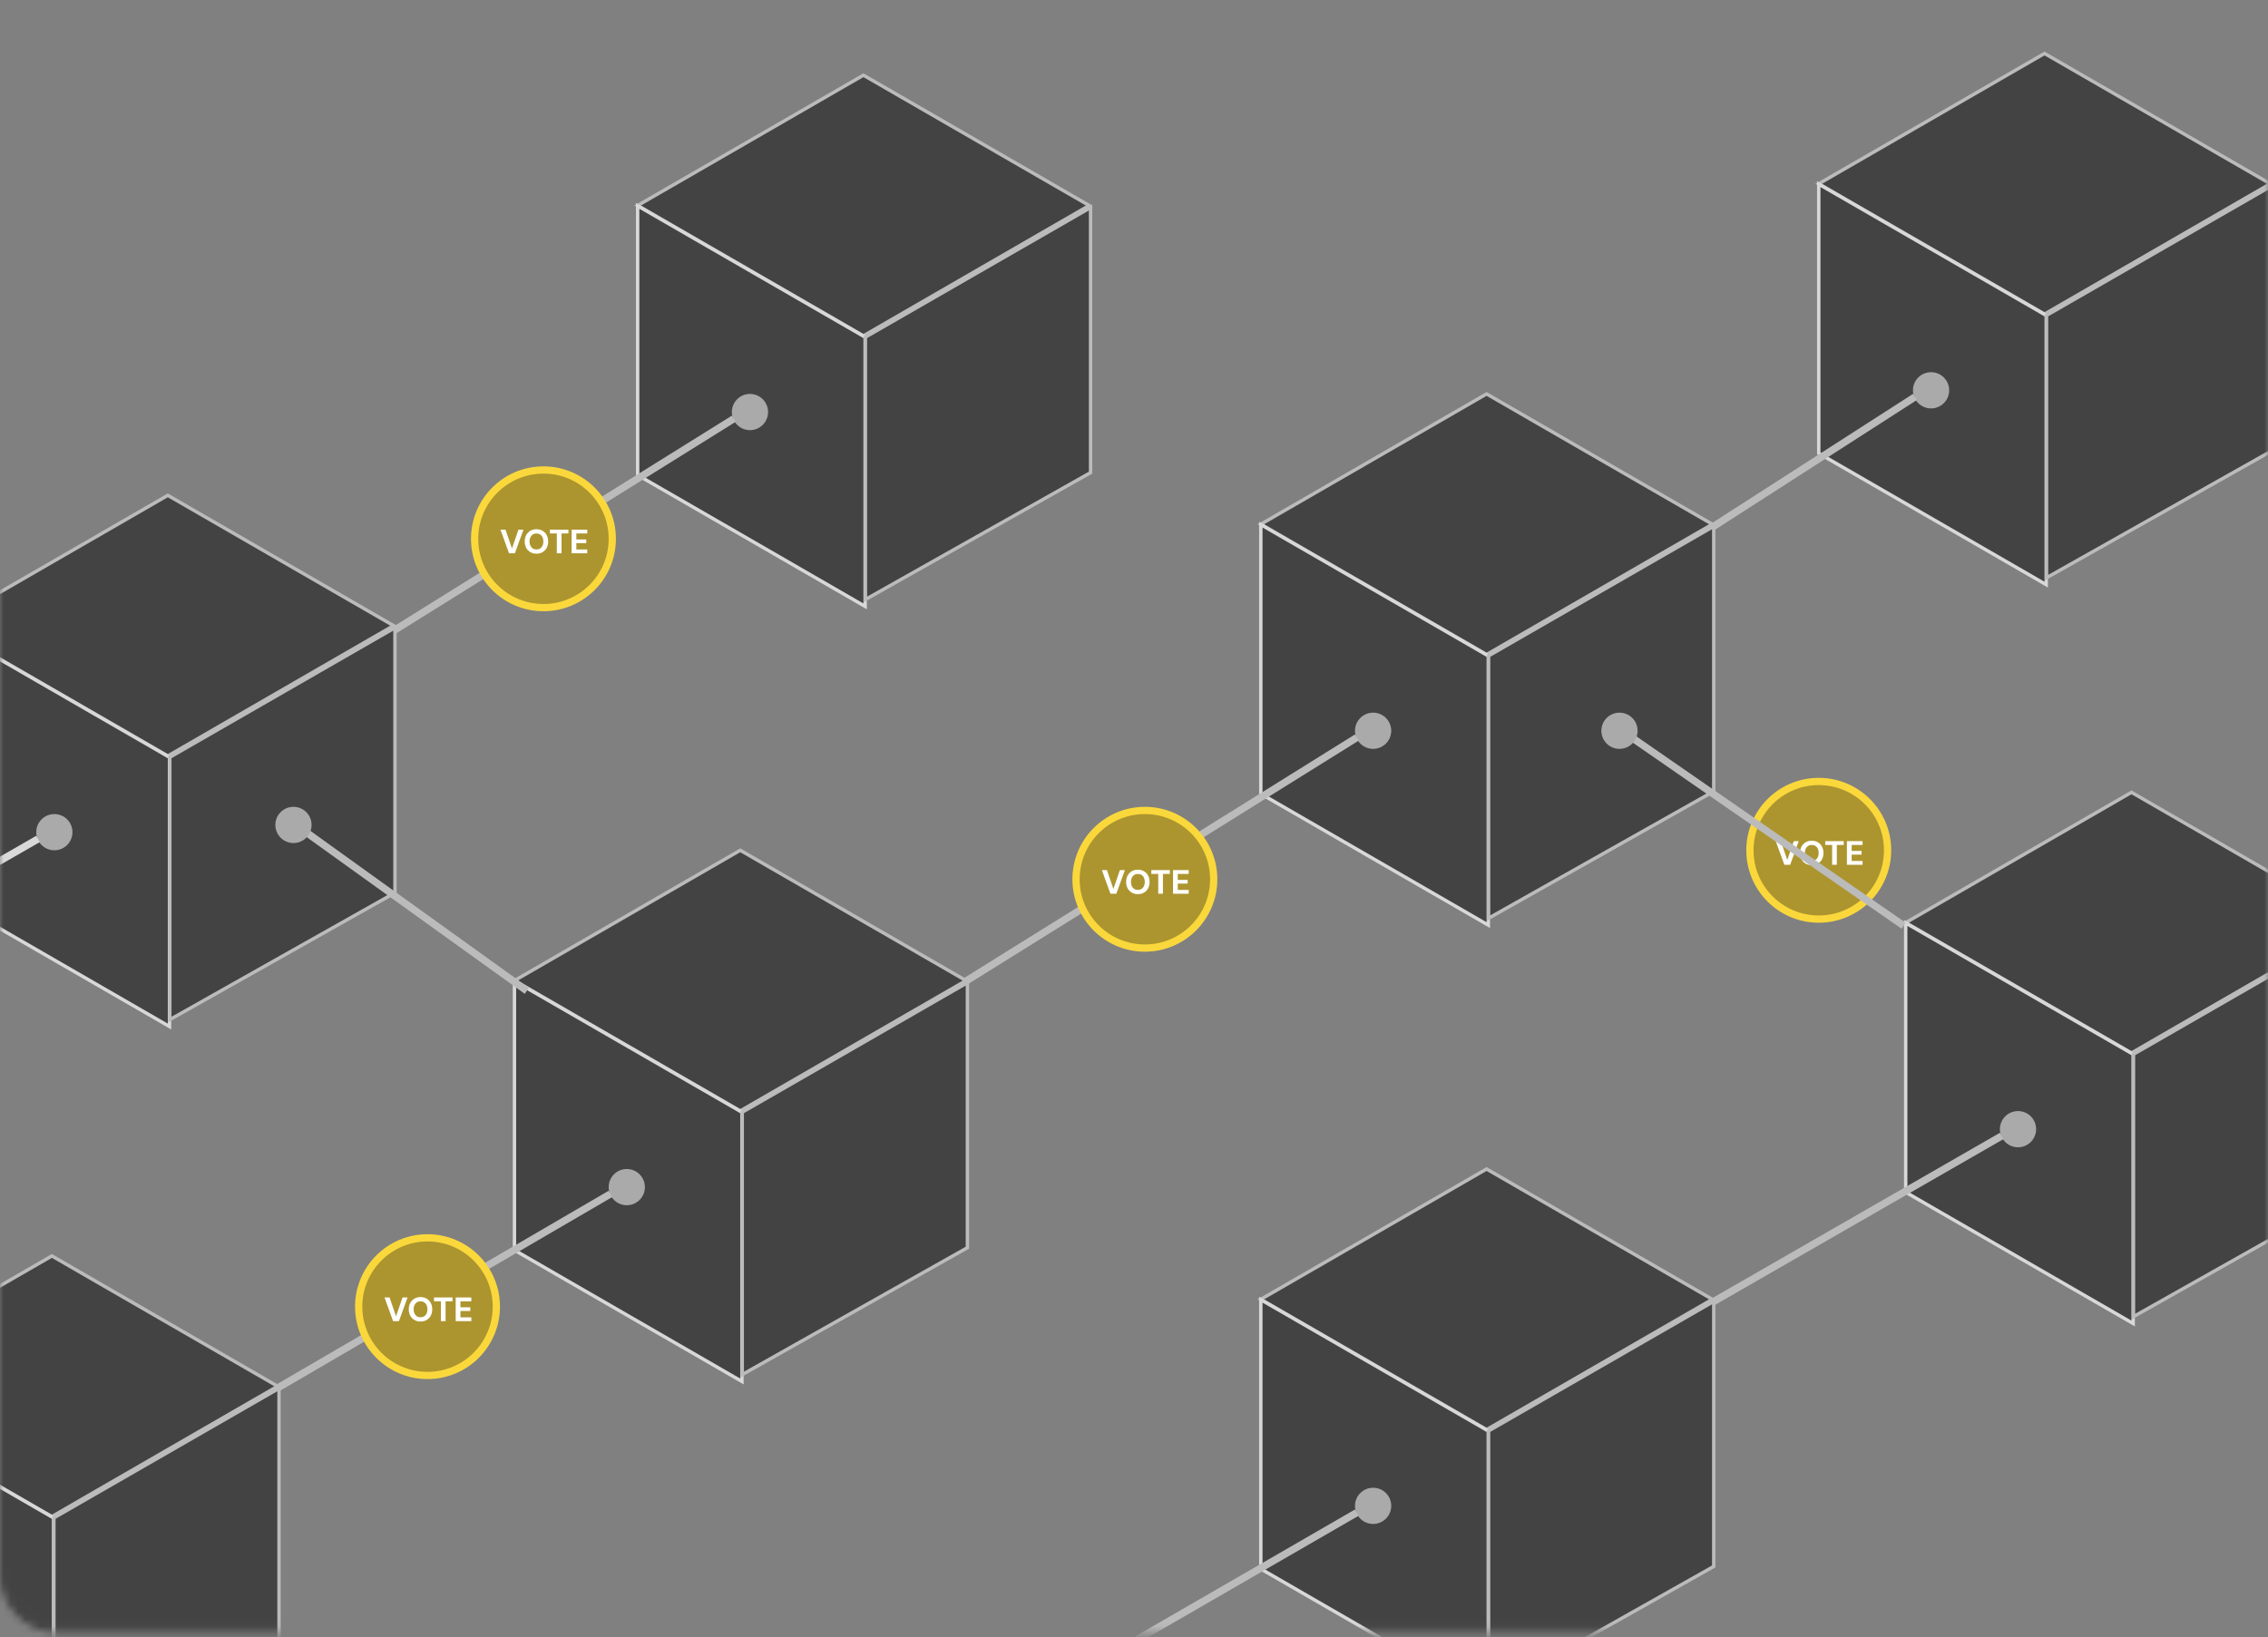 <svg width="313" height="226" viewBox="0 0 313 226" fill="none" xmlns="http://www.w3.org/2000/svg">
<rect x="0" y="0" width="313" height="226" fill="#808080" stroke="none"/>
<mask id="mask0_147_623" style="mask-type:alpha" maskUnits="userSpaceOnUse" x="0" y="0" width="313" height="226">
<path d="M312.5 0.881V217.381C312.5 221.523 309.142 224.881 305 224.881H8C3.858 224.881 0.5 221.523 0.5 217.381V0.881H312.5Z" fill="#222222" stroke="#2F2F2F"/>
</mask>
<g mask="url(#mask0_147_623)">
<path d="M205.159 197.36L174 179.371L205.159 161.381L236.317 179.371L205.159 197.36Z" fill="#434343" stroke="#BBBBBB" stroke-width="0.469"/>
<path d="M174 216.585L205.393 234.71V197.545L174 179.421V216.585Z" fill="#434343"/>
<path d="M205.393 197.46V197.545M205.393 197.545V234.71L174 216.585V179.421L205.393 197.545Z" stroke="#D8D8D8" stroke-width="0.469"/>
<path d="M236.507 179.658L205.436 197.536V233.757L236.507 216.245V179.658Z" fill="#434343" stroke="#BBBBBB" stroke-width="0.469"/>
<circle cx="189.5" cy="207.881" r="2.5" fill="#AAAAAA"/>
<line x1="187.25" y1="208.814" x2="142.25" y2="234.814" stroke="#BBBBBB"/>
<path d="M294.159 145.36L263 127.371L294.159 109.381L325.317 127.371L294.159 145.36Z" fill="#434343" stroke="#BBBBBB" stroke-width="0.469"/>
<path d="M263 164.585L294.393 182.71V145.545L263 127.421V164.585Z" fill="#434343"/>
<path d="M294.393 145.46V145.545M294.393 145.545V182.71L263 164.585V127.421L294.393 145.545Z" stroke="#D8D8D8" stroke-width="0.469"/>
<path d="M325.507 127.658L294.436 145.536V181.757L325.507 164.245V127.658Z" fill="#434343" stroke="#BBBBBB" stroke-width="0.469"/>
<circle cx="278.5" cy="155.881" r="2.5" fill="#AAAAAA"/>
<line x1="276.249" y1="156.815" x2="236.249" y2="179.815" stroke="#BBBBBB"/>
<path d="M205.159 90.36L174 72.371L205.159 54.381L236.317 72.371L205.159 90.36Z" fill="#434343" stroke="#BBBBBB" stroke-width="0.469"/>
<path d="M174 109.585L205.393 127.71V90.545L174 72.421V109.585Z" fill="#434343"/>
<path d="M205.393 90.46V90.545M205.393 90.545V127.71L174 109.585V72.421L205.393 90.545Z" stroke="#D8D8D8" stroke-width="0.469"/>
<path d="M236.507 72.658L205.436 90.536V126.757L236.507 109.245V72.658Z" fill="#434343" stroke="#BBBBBB" stroke-width="0.469"/>
<circle cx="189.5" cy="100.881" r="2.5" fill="#AAAAAA"/>
<line x1="187.265" y1="101.806" x2="110.265" y2="149.806" stroke="#BBBBBB"/>
<path d="M282.159 43.36L251 25.371L282.159 7.381L313.317 25.371L282.159 43.36Z" fill="#434343" stroke="#BBBBBB" stroke-width="0.469"/>
<path d="M251 62.585L282.393 80.71V43.545L251 25.421V62.585Z" fill="#434343"/>
<path d="M282.393 43.46V43.545M282.393 43.545V80.71L251 62.585V25.421L282.393 43.545Z" stroke="#D8D8D8" stroke-width="0.469"/>
<path d="M313.507 25.658L282.436 43.536V79.757L313.507 62.245V25.658Z" fill="#434343" stroke="#BBBBBB" stroke-width="0.469"/>
<circle cx="266.5" cy="53.881" r="2.5" fill="#AAAAAA"/>
<line x1="264.27" y1="54.802" x2="236.27" y2="72.802" stroke="#BBBBBB"/>
<path d="M119.159 46.36L88 28.371L119.159 10.381L150.317 28.371L119.159 46.36Z" fill="#434343" stroke="#BBBBBB" stroke-width="0.469"/>
<path d="M88 65.585L119.393 83.71V46.545L88 28.421V65.585Z" fill="#434343"/>
<path d="M119.393 46.46V46.545M119.393 46.545V83.71L88 65.585V28.421L119.393 46.545Z" stroke="#D8D8D8" stroke-width="0.469"/>
<path d="M150.507 28.658L119.436 46.536V82.757L150.507 65.245V28.658Z" fill="#434343" stroke="#BBBBBB" stroke-width="0.469"/>
<circle cx="103.5" cy="56.881" r="2.5" fill="#AAAAAA"/>
<line x1="101.265" y1="57.806" x2="24.265" y2="105.806" stroke="#BBBBBB"/>
<path d="M102.159 153.36L71 135.371L102.159 117.381L133.317 135.371L102.159 153.36Z" fill="#434343" stroke="#BBBBBB" stroke-width="0.469"/>
<path d="M71 172.585L102.393 190.71V153.545L71 135.421V172.585Z" fill="#434343"/>
<path d="M102.393 153.46V153.545M102.393 153.545V190.71L71 172.585V135.421L102.393 153.545Z" stroke="#D8D8D8" stroke-width="0.469"/>
<path d="M133.507 135.658L102.436 153.536V189.757L133.507 172.245V135.658Z" fill="#434343" stroke="#BBBBBB" stroke-width="0.469"/>
<circle cx="86.5" cy="163.881" r="2.5" fill="#AAAAAA"/>
<line x1="84.252" y1="164.813" x2="36.252" y2="192.813" stroke="#BBBBBB"/>
<path d="M23.159 104.36L-8 86.371L23.159 68.381L54.317 86.371L23.159 104.36Z" fill="#434343" stroke="#BBBBBB" stroke-width="0.469"/>
<path d="M-8 123.585L23.393 141.71V104.545L-8 86.421V123.585Z" fill="#434343"/>
<path d="M23.393 104.46V104.545M23.393 104.545V141.71L-8 123.585V86.421L23.393 104.545Z" stroke="#D8D8D8" stroke-width="0.469"/>
<path d="M54.507 86.658L23.436 104.536V140.757L54.507 123.245V86.658Z" fill="#434343" stroke="#BBBBBB" stroke-width="0.469"/>
<circle cx="7.5" cy="114.881" r="2.5" fill="#AAAAAA"/>
<line x1="5.249" y1="115.815" x2="-34.751" y2="138.815" stroke="#D9D9D9"/>
<path d="M7.159 209.36L-24 191.371L7.159 173.381L38.317 191.371L7.159 209.36Z" fill="#434343" stroke="#BBBBBB" stroke-width="0.469"/>
<path d="M-24 228.585L7.393 246.71V209.545L-24 191.421V228.585Z" fill="#434343"/>
<path d="M7.393 209.46V209.545M7.393 209.545V246.71L-24 228.585V191.421L7.393 209.545Z" stroke="#D8D8D8" stroke-width="0.469"/>
<path d="M38.507 191.658L7.436 209.536V245.757L38.507 228.245V191.658Z" fill="#434343" stroke="#BBBBBB" stroke-width="0.469"/>
<circle cx="158" cy="121.381" r="9.5" fill="#AC952F" stroke="#FAD83B"/>
<path d="M153.251 123.381L152.065 120.115H152.765L153.657 122.719L154.553 120.115H155.243L154.058 123.381H153.251ZM157.033 123.437C156.716 123.437 156.436 123.366 156.193 123.223C155.95 123.08 155.759 122.882 155.619 122.63C155.482 122.375 155.414 122.081 155.414 121.748C155.414 121.415 155.482 121.123 155.619 120.871C155.759 120.616 155.95 120.416 156.193 120.273C156.436 120.13 156.716 120.059 157.033 120.059C157.354 120.059 157.635 120.13 157.878 120.273C158.124 120.416 158.313 120.616 158.447 120.871C158.584 121.123 158.652 121.415 158.652 121.748C158.652 122.081 158.584 122.375 158.447 122.63C158.313 122.882 158.124 123.08 157.878 123.223C157.635 123.366 157.354 123.437 157.033 123.437ZM157.033 122.849C157.229 122.849 157.399 122.804 157.542 122.714C157.685 122.624 157.795 122.498 157.873 122.336C157.951 122.171 157.99 121.975 157.99 121.748C157.99 121.521 157.951 121.326 157.873 121.165C157.795 121 157.685 120.872 157.542 120.782C157.399 120.692 157.229 120.647 157.033 120.647C156.84 120.647 156.672 120.692 156.529 120.782C156.389 120.872 156.279 121 156.198 121.165C156.12 121.326 156.081 121.521 156.081 121.748C156.081 121.975 156.12 122.171 156.198 122.336C156.279 122.498 156.389 122.624 156.529 122.714C156.672 122.804 156.84 122.849 157.033 122.849ZM159.846 123.381V120.642H158.894V120.115H161.446V120.642H160.494V123.381H159.846ZM161.888 123.381V120.115H164.048V120.642H162.541V121.468H163.908V121.977H162.541V122.854H164.048V123.381H161.888Z" fill="white"/>
<circle cx="251" cy="117.381" r="9.5" fill="#AC952F" stroke="#FAD83B"/>
<path d="M246.251 119.381L245.065 116.115H245.765L246.657 118.719L247.553 116.115H248.243L247.058 119.381H246.251ZM250.033 119.437C249.716 119.437 249.436 119.366 249.193 119.223C248.95 119.08 248.759 118.882 248.619 118.63C248.482 118.375 248.414 118.081 248.414 117.748C248.414 117.415 248.482 117.123 248.619 116.871C248.759 116.616 248.95 116.416 249.193 116.273C249.436 116.13 249.716 116.059 250.033 116.059C250.354 116.059 250.635 116.13 250.878 116.273C251.124 116.416 251.313 116.616 251.447 116.871C251.584 117.123 251.652 117.415 251.652 117.748C251.652 118.081 251.584 118.375 251.447 118.63C251.313 118.882 251.124 119.08 250.878 119.223C250.635 119.366 250.354 119.437 250.033 119.437ZM250.033 118.849C250.229 118.849 250.399 118.804 250.542 118.714C250.685 118.624 250.795 118.498 250.873 118.336C250.951 118.171 250.99 117.975 250.99 117.748C250.99 117.521 250.951 117.326 250.873 117.165C250.795 117 250.685 116.872 250.542 116.782C250.399 116.692 250.229 116.647 250.033 116.647C249.84 116.647 249.672 116.692 249.529 116.782C249.389 116.872 249.279 117 249.198 117.165C249.12 117.326 249.081 117.521 249.081 117.748C249.081 117.975 249.12 118.171 249.198 118.336C249.279 118.498 249.389 118.624 249.529 118.714C249.672 118.804 249.84 118.849 250.033 118.849ZM252.846 119.381V116.642H251.894V116.115H254.446V116.642H253.494V119.381H252.846ZM254.888 119.381V116.115H257.048V116.642H255.541V117.468H256.908V117.977H255.541V118.854H257.048V119.381H254.888Z" fill="white"/>
<circle cx="75" cy="74.381" r="9.5" fill="#AC952F" stroke="#FAD83B"/>
<path d="M70.251 76.381L69.065 73.115H69.765L70.657 75.719L71.553 73.115H72.243L71.058 76.381H70.251ZM74.033 76.437C73.716 76.437 73.436 76.366 73.193 76.223C72.95 76.08 72.759 75.882 72.619 75.63C72.482 75.375 72.414 75.081 72.414 74.748C72.414 74.415 72.482 74.123 72.619 73.871C72.759 73.616 72.95 73.416 73.193 73.273C73.436 73.13 73.716 73.059 74.033 73.059C74.354 73.059 74.635 73.13 74.878 73.273C75.124 73.416 75.313 73.616 75.447 73.871C75.584 74.123 75.652 74.415 75.652 74.748C75.652 75.081 75.584 75.375 75.447 75.63C75.313 75.882 75.124 76.08 74.878 76.223C74.635 76.366 74.354 76.437 74.033 76.437ZM74.033 75.849C74.229 75.849 74.399 75.804 74.542 75.714C74.685 75.624 74.795 75.498 74.873 75.336C74.951 75.171 74.99 74.975 74.99 74.748C74.99 74.521 74.951 74.326 74.873 74.165C74.795 74 74.685 73.872 74.542 73.782C74.399 73.692 74.229 73.647 74.033 73.647C73.84 73.647 73.672 73.692 73.529 73.782C73.389 73.872 73.279 74 73.198 74.165C73.12 74.326 73.081 74.521 73.081 74.748C73.081 74.975 73.12 75.171 73.198 75.336C73.279 75.498 73.389 75.624 73.529 75.714C73.672 75.804 73.84 75.849 74.033 75.849ZM76.846 76.381V73.642H75.894V73.115H78.446V73.642H77.494V76.381H76.846ZM78.888 76.381V73.115H81.048V73.642H79.541V74.468H80.908V74.977H79.541V75.854H81.048V76.381H78.888Z" fill="white"/>
<circle cx="59" cy="180.381" r="9.5" fill="#AC952F" stroke="#FAD83B"/>
<path d="M54.251 182.381L53.065 179.115H53.765L54.657 181.719L55.553 179.115H56.243L55.058 182.381H54.251ZM58.033 182.437C57.716 182.437 57.436 182.366 57.193 182.223C56.95 182.08 56.759 181.882 56.619 181.63C56.482 181.375 56.414 181.081 56.414 180.748C56.414 180.415 56.482 180.123 56.619 179.871C56.759 179.616 56.95 179.416 57.193 179.273C57.436 179.13 57.716 179.059 58.033 179.059C58.354 179.059 58.635 179.13 58.878 179.273C59.124 179.416 59.313 179.616 59.447 179.871C59.584 180.123 59.652 180.415 59.652 180.748C59.652 181.081 59.584 181.375 59.447 181.63C59.313 181.882 59.124 182.08 58.878 182.223C58.635 182.366 58.354 182.437 58.033 182.437ZM58.033 181.849C58.229 181.849 58.399 181.804 58.542 181.714C58.685 181.624 58.795 181.498 58.873 181.336C58.951 181.171 58.99 180.975 58.99 180.748C58.99 180.521 58.951 180.326 58.873 180.165C58.795 180 58.685 179.872 58.542 179.782C58.399 179.692 58.229 179.647 58.033 179.647C57.84 179.647 57.672 179.692 57.529 179.782C57.389 179.872 57.279 180 57.198 180.165C57.12 180.326 57.081 180.521 57.081 180.748C57.081 180.975 57.12 181.171 57.198 181.336C57.279 181.498 57.389 181.624 57.529 181.714C57.672 181.804 57.84 181.849 58.033 181.849ZM60.846 182.381V179.642H59.894V179.115H62.446V179.642H61.494V182.381H60.846ZM62.888 182.381V179.115H65.048V179.642H63.541V180.468H64.908V180.977H63.541V181.854H65.048V182.381H62.888Z" fill="white"/>
<line x1="262.715" y1="127.792" x2="223.715" y2="100.792" stroke="#BBBBBB"/>
<line x1="72.708" y1="136.787" x2="40.708" y2="113.787" stroke="#BBBBBB"/>
<circle cx="223.5" cy="100.881" r="2.5" fill="#AAAAAA"/>
<circle cx="40.5" cy="113.881" r="2.5" fill="#AAAAAA"/>
</g>
</svg>
